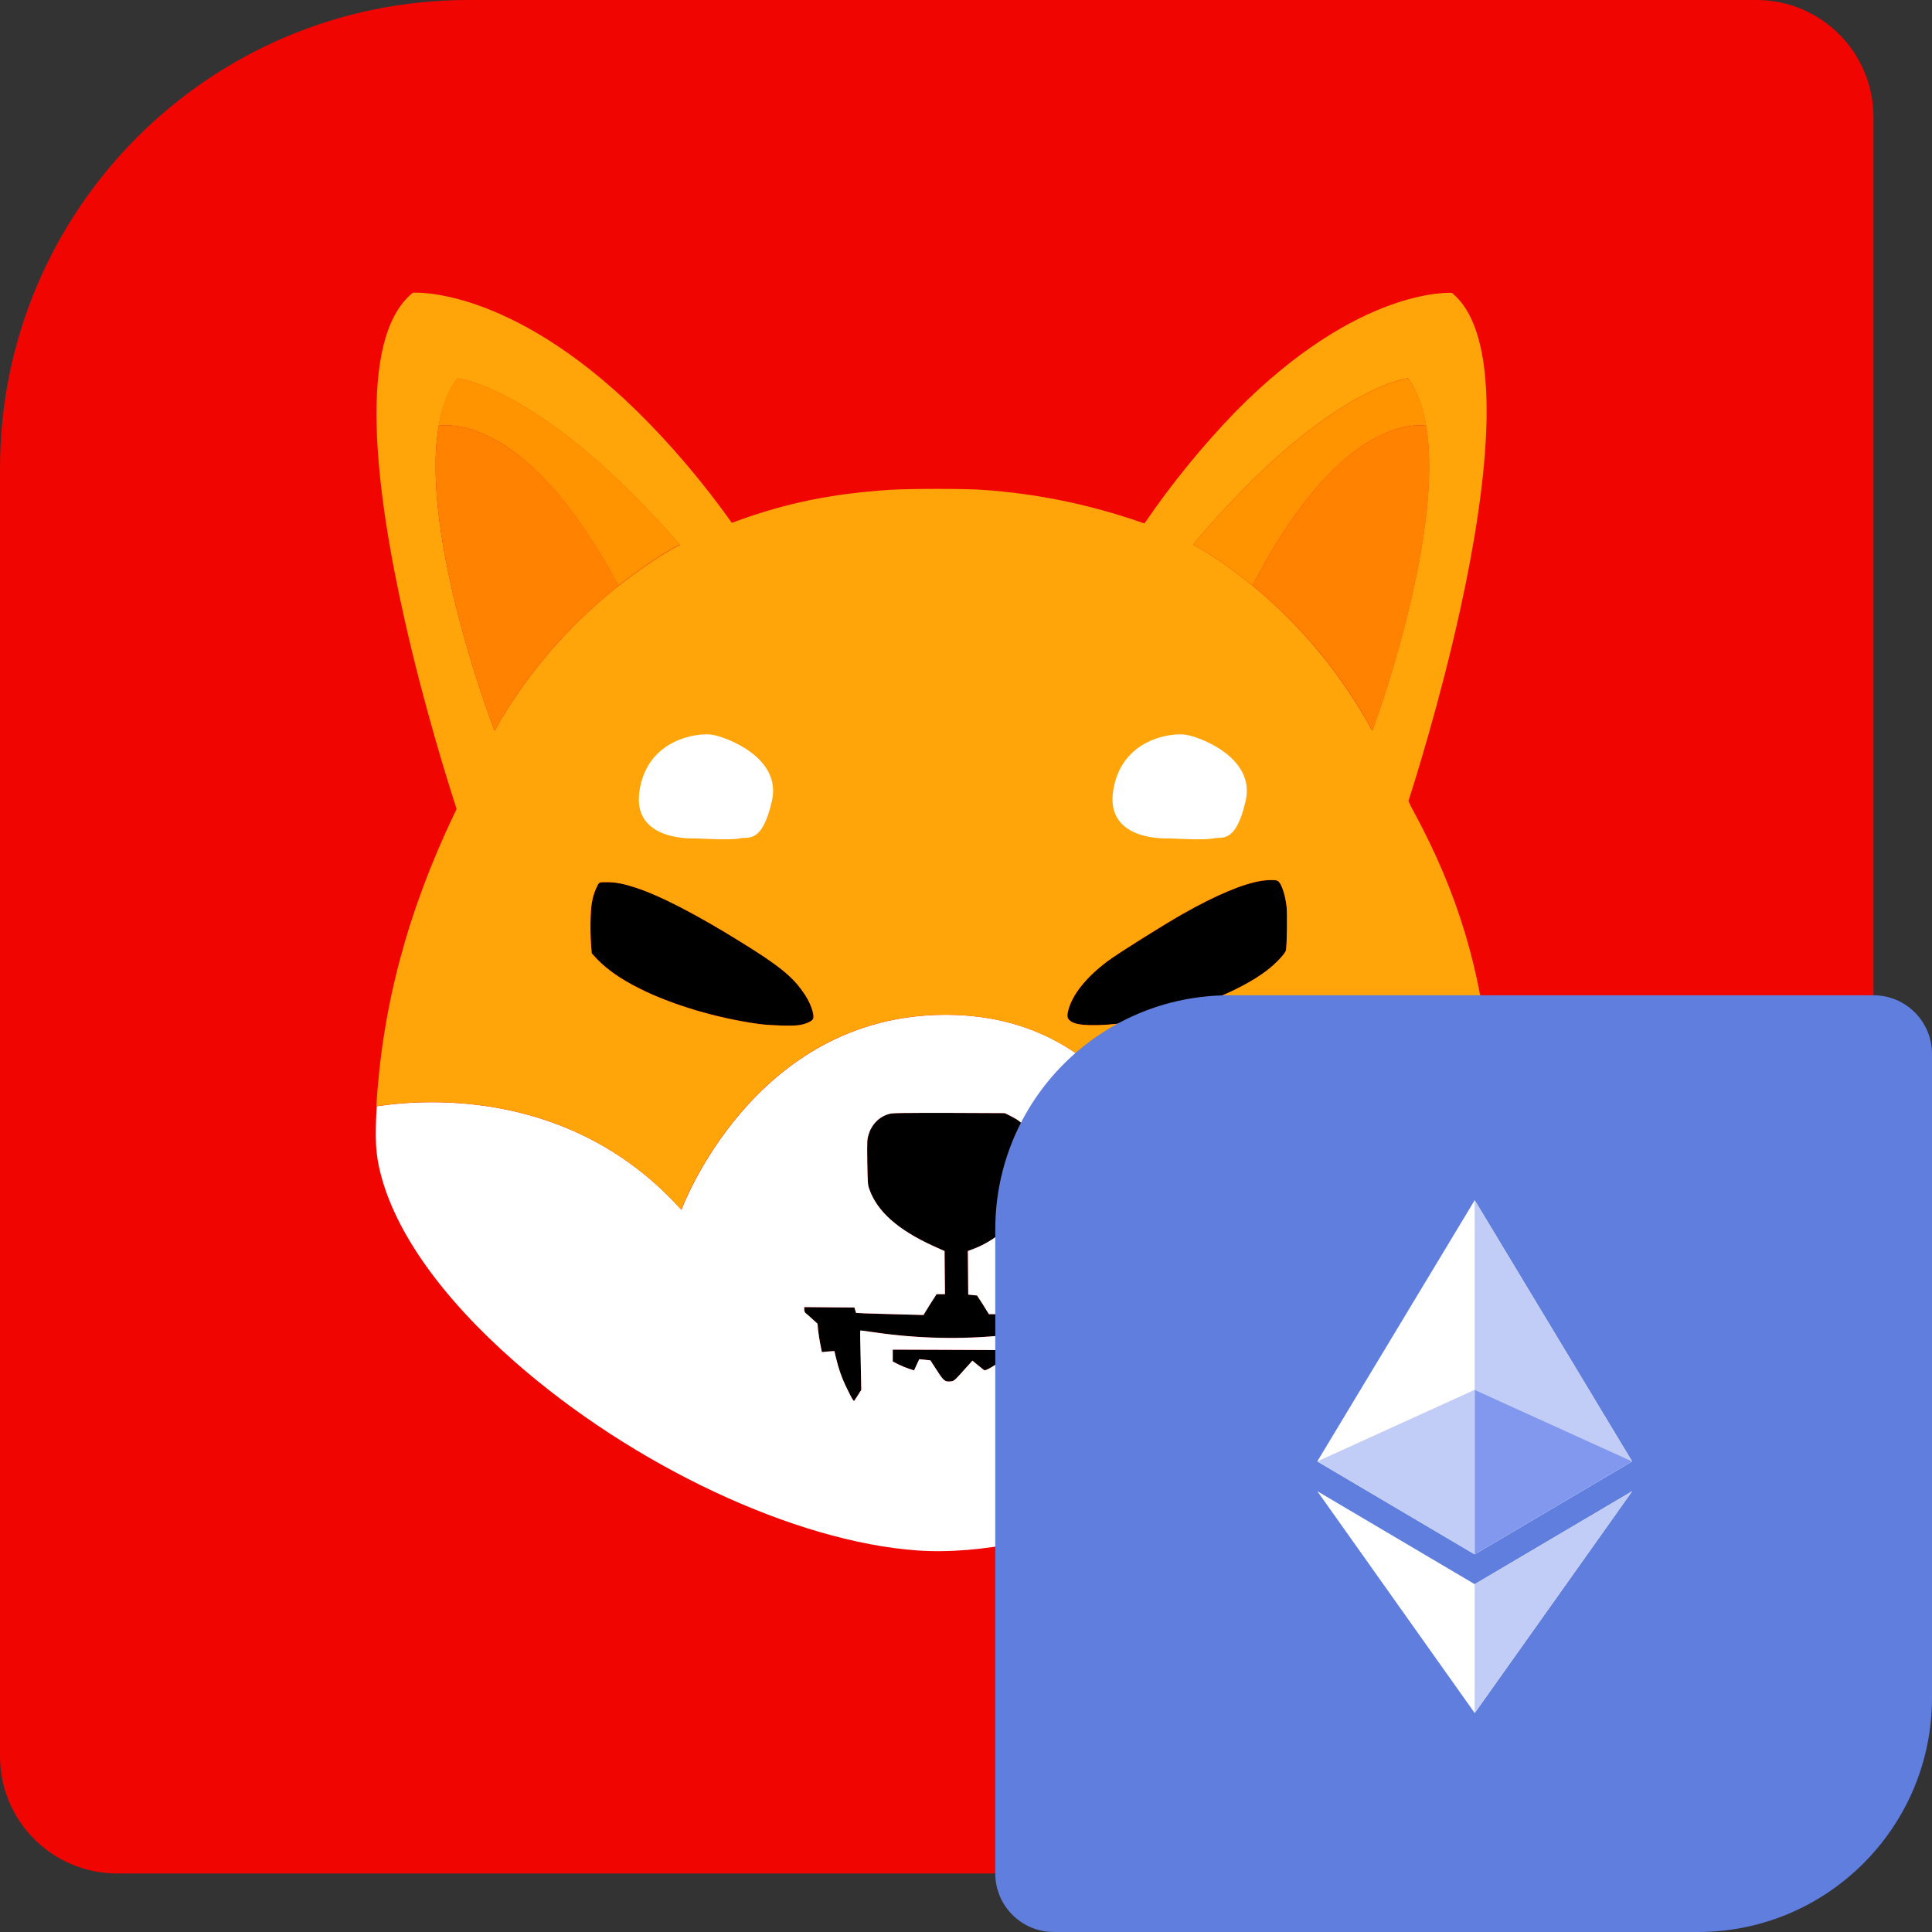 <svg width="33" height="33" viewBox="0 0 33 33" fill="none" xmlns="http://www.w3.org/2000/svg">
<rect x="0" y="0" width="33" height="33" fill="#333333" stroke="none"/>
<path d="M0 8C0 3.582 3.582 0 8 0H30C31.105 0 32 0.895 32 2V24C32 28.418 28.418 32 24 32H2C0.895 32 0 31.105 0 30V8Z" fill="#F00500"/>
<g clip-path="url(#clip0_3287_42)">
<path d="M21.108 7.023C20.536 7.615 20.011 8.257 19.545 8.941L19.398 8.891C18.547 8.604 17.666 8.427 16.778 8.367C16.511 8.345 15.513 8.345 15.188 8.367C14.204 8.434 13.449 8.586 12.592 8.895C12.558 8.909 12.527 8.919 12.496 8.93C12.013 8.25 11.475 7.612 10.882 7.027C13.727 5.521 17.056 5.34 20.035 6.527C20.354 6.651 20.666 6.797 20.971 6.953L21.108 7.023Z" fill="#F00500"/>
<path d="M26.416 20.465C25.983 21.738 25.336 22.918 24.496 23.946C24.04 24.498 23.536 25.005 22.994 25.466C21.726 26.522 20.244 27.277 18.664 27.674C16.915 28.11 15.091 28.11 13.343 27.674C11.759 27.277 10.281 26.522 9.013 25.466C8.471 25.005 7.967 24.498 7.511 23.946C5.094 20.994 4.361 16.939 5.591 13.286C5.825 12.609 6.116 11.957 6.466 11.336C6.627 11.053 6.826 10.734 6.922 10.603C7.251 12.066 7.655 13.353 7.806 13.817C7.796 13.842 7.782 13.87 7.768 13.895C6.97 15.568 6.538 17.18 6.435 18.895C6.435 18.917 6.431 18.942 6.431 18.963C6.404 19.477 6.418 19.721 6.5 20.044C6.757 21.054 7.549 22.167 8.79 23.258C10.823 25.044 13.58 26.334 15.668 26.483C17.845 26.635 21.057 25.321 23.196 23.4C23.532 23.091 23.848 22.765 24.142 22.418C24.355 22.163 24.671 21.724 24.646 21.724C24.64 21.724 24.646 21.716 24.66 21.709C24.671 21.702 24.681 21.692 24.674 21.685C24.67 21.681 24.677 21.67 24.688 21.667C24.698 21.663 24.705 21.656 24.701 21.649C24.698 21.642 24.701 21.635 24.715 21.631C24.725 21.628 24.729 21.617 24.725 21.61C24.722 21.603 24.725 21.596 24.732 21.596C24.739 21.596 24.746 21.585 24.746 21.578C24.746 21.571 24.753 21.561 24.76 21.561C24.766 21.561 24.773 21.553 24.773 21.546C24.784 21.518 24.801 21.49 24.818 21.465C24.869 21.383 25.075 21.004 25.102 20.94C25.298 20.483 25.421 20.076 25.48 19.668C25.507 19.473 25.524 19.115 25.51 19.03C25.507 19.016 25.507 18.991 25.503 18.952C25.497 18.881 25.493 18.775 25.486 18.669C25.48 18.509 25.466 18.286 25.456 18.176C25.308 16.567 24.91 15.252 24.156 13.86C24.125 13.806 24.098 13.753 24.081 13.711C24.074 13.7 24.07 13.69 24.067 13.682C24.173 13.353 24.609 11.974 24.955 10.397L24.962 10.404L25.013 10.475C25.102 10.599 25.339 10.968 25.445 11.145C25.929 11.96 26.306 12.835 26.573 13.75C27.194 15.95 27.142 18.297 26.416 20.465Z" fill="#F00500"/>
<path d="M21.965 16.23C21.955 16.287 21.794 16.457 21.633 16.581C21.16 16.939 20.313 17.272 19.453 17.432C18.962 17.524 18.472 17.538 18.325 17.464C18.229 17.414 18.215 17.375 18.249 17.248C18.321 16.982 18.554 16.691 18.918 16.418C19.103 16.28 19.854 15.809 20.203 15.61C20.779 15.284 21.245 15.089 21.561 15.043C21.66 15.029 21.78 15.025 21.818 15.043C21.88 15.068 21.948 15.256 21.976 15.483C21.989 15.603 21.983 16.135 21.965 16.23Z" fill="black"/>
<path d="M13.888 17.404C13.868 17.446 13.765 17.492 13.648 17.51C13.532 17.528 13.175 17.517 12.973 17.492C12.246 17.393 11.475 17.163 10.912 16.879C10.597 16.72 10.371 16.56 10.203 16.387L10.107 16.284L10.096 16.149C10.079 15.915 10.083 15.546 10.11 15.415C10.127 15.306 10.165 15.199 10.216 15.104C10.244 15.068 10.244 15.068 10.367 15.068C10.518 15.068 10.645 15.093 10.851 15.16C11.272 15.295 11.9 15.621 12.664 16.096C13.295 16.486 13.532 16.677 13.713 16.939C13.837 17.102 13.919 17.333 13.888 17.404Z" fill="black"/>
<path d="M18.743 22.337C18.743 22.347 18.702 22.517 18.65 22.72C18.599 22.922 18.558 23.084 18.558 23.092C18.52 23.095 18.486 23.099 18.448 23.095H18.338L18.187 23.464C18.105 23.666 18.03 23.854 18.019 23.882L17.999 23.931L17.927 23.811L17.855 23.691V22.709L17.827 22.716C17.769 22.73 17.354 22.787 17.173 22.805C16.422 22.883 15.668 22.865 14.92 22.755C14.8 22.737 14.697 22.723 14.694 22.727C14.69 22.73 14.694 22.957 14.701 23.237L14.711 23.74L14.653 23.832C14.622 23.882 14.591 23.924 14.591 23.928C14.581 23.939 14.546 23.882 14.468 23.719C14.382 23.549 14.32 23.368 14.276 23.18L14.252 23.077L14.145 23.084L14.039 23.095L14.012 22.964C13.998 22.893 13.981 22.783 13.974 22.723L13.964 22.61L13.874 22.528C13.823 22.482 13.772 22.436 13.761 22.429C13.744 22.415 13.737 22.39 13.737 22.369V22.326L14.166 22.33L14.594 22.333L14.608 22.379L14.622 22.425L14.769 22.433C14.851 22.436 15.112 22.443 15.345 22.45L15.774 22.461L15.883 22.284L15.997 22.106H16.141L16.137 21.738L16.134 21.369L15.945 21.284C15.338 21.008 14.982 20.692 14.848 20.31C14.821 20.232 14.821 20.203 14.814 19.849C14.81 19.498 14.81 19.466 14.834 19.388C14.882 19.211 15.016 19.073 15.188 19.027C15.246 19.009 15.4 19.009 16.209 19.009L17.162 19.013L17.268 19.066C17.395 19.13 17.454 19.176 17.526 19.275C17.608 19.388 17.632 19.477 17.632 19.693C17.632 20.001 17.611 20.267 17.581 20.373C17.536 20.519 17.467 20.657 17.382 20.781C17.21 21.008 16.898 21.235 16.614 21.337L16.531 21.369L16.535 21.741L16.538 22.113L16.614 22.121L16.689 22.128L16.792 22.287L16.891 22.447H17.351C17.605 22.447 17.827 22.45 17.848 22.454C17.882 22.461 17.889 22.457 17.923 22.397L17.965 22.333H18.359C18.654 22.319 18.743 22.326 18.743 22.337Z" fill="black"/>
<path d="M16.933 23.354C16.867 23.393 16.823 23.41 16.813 23.403C16.802 23.4 16.754 23.357 16.703 23.318L16.61 23.24L16.514 23.347C16.305 23.581 16.298 23.591 16.237 23.595C16.141 23.605 16.12 23.588 16.003 23.407C15.942 23.315 15.894 23.237 15.894 23.237C15.894 23.237 15.849 23.23 15.798 23.226L15.702 23.215L15.657 23.311L15.613 23.407L15.534 23.382C15.472 23.361 15.41 23.336 15.352 23.308L15.249 23.255V23.052L16.161 23.056L17.073 23.06L17.076 23.155C17.08 23.269 17.083 23.265 16.933 23.354Z" fill="black"/>
<path d="M25.504 19.03C25.5 19.016 25.5 18.991 25.497 18.952C24.674 18.86 22.325 18.803 20.145 20.664C20.145 20.664 19.442 17.333 16.151 17.333C12.86 17.333 11.639 20.664 11.639 20.664C9.795 18.612 7.326 18.761 6.435 18.896C6.435 18.917 6.431 18.942 6.431 18.963C6.404 19.477 6.418 19.721 6.5 20.044C6.757 21.054 7.549 22.167 8.79 23.258C10.823 25.044 13.58 26.334 15.668 26.483C17.845 26.636 21.057 25.321 23.196 23.4C23.532 23.092 23.848 22.766 24.142 22.418C24.355 22.163 24.671 21.724 24.646 21.724C24.64 21.724 24.646 21.717 24.66 21.709C24.671 21.702 24.681 21.692 24.674 21.685C24.671 21.681 24.677 21.671 24.688 21.667C24.698 21.663 24.705 21.656 24.701 21.649C24.698 21.642 24.701 21.635 24.715 21.631C24.725 21.628 24.729 21.617 24.725 21.61C24.722 21.603 24.725 21.596 24.732 21.596C24.739 21.596 24.746 21.585 24.746 21.578C24.746 21.571 24.753 21.561 24.76 21.561C24.767 21.561 24.773 21.554 24.773 21.547C24.784 21.518 24.801 21.49 24.818 21.465C24.869 21.384 25.075 21.004 25.102 20.941C25.298 20.483 25.421 20.076 25.48 19.668C25.5 19.473 25.517 19.115 25.504 19.03ZM16.933 23.354C16.867 23.393 16.823 23.411 16.813 23.404C16.802 23.4 16.754 23.357 16.703 23.318L16.61 23.241L16.514 23.347C16.305 23.581 16.298 23.591 16.237 23.595C16.141 23.605 16.12 23.588 16.003 23.407C15.942 23.315 15.894 23.237 15.894 23.237C15.894 23.237 15.849 23.23 15.798 23.226L15.702 23.216L15.657 23.311L15.613 23.407L15.534 23.382C15.472 23.361 15.41 23.336 15.352 23.308L15.249 23.255V23.053L16.161 23.056L17.073 23.06L17.077 23.155C17.08 23.269 17.083 23.265 16.933 23.354ZM18.647 22.716C18.595 22.918 18.554 23.081 18.554 23.088C18.517 23.092 18.482 23.095 18.445 23.092H18.335L18.187 23.464C18.105 23.666 18.03 23.854 18.019 23.882L17.999 23.931L17.927 23.811L17.855 23.691V22.709L17.827 22.716C17.769 22.73 17.354 22.787 17.173 22.805C16.422 22.883 15.668 22.865 14.92 22.755C14.8 22.737 14.697 22.723 14.694 22.727C14.69 22.73 14.694 22.957 14.701 23.237L14.711 23.74L14.653 23.832C14.622 23.882 14.591 23.924 14.591 23.928C14.581 23.939 14.546 23.882 14.468 23.719C14.382 23.549 14.32 23.368 14.276 23.18L14.252 23.077L14.145 23.084L14.039 23.095L14.012 22.964C13.998 22.893 13.981 22.783 13.974 22.723L13.964 22.61L13.874 22.528C13.823 22.482 13.772 22.436 13.761 22.429C13.744 22.415 13.737 22.39 13.737 22.369V22.326L14.166 22.33L14.594 22.333L14.608 22.379L14.622 22.425L14.769 22.433C14.852 22.436 15.112 22.443 15.345 22.45L15.774 22.461L15.883 22.284L15.997 22.106H16.141L16.137 21.738L16.134 21.369L15.945 21.284C15.338 21.008 14.982 20.692 14.848 20.31C14.821 20.232 14.821 20.203 14.814 19.849C14.81 19.498 14.81 19.466 14.834 19.388C14.882 19.211 15.016 19.073 15.188 19.027C15.246 19.009 15.4 19.009 16.209 19.009L17.162 19.013L17.269 19.066C17.395 19.13 17.454 19.176 17.526 19.275C17.608 19.388 17.632 19.477 17.632 19.693C17.632 20.001 17.611 20.267 17.581 20.373C17.536 20.519 17.467 20.657 17.382 20.781C17.21 21.008 16.898 21.235 16.614 21.337L16.532 21.369L16.535 21.741L16.538 22.113L16.614 22.121L16.689 22.128L16.792 22.287L16.891 22.447H17.351C17.605 22.447 17.827 22.45 17.848 22.454C17.882 22.461 17.889 22.457 17.923 22.397L17.965 22.333H18.359C18.664 22.333 18.753 22.337 18.753 22.347C18.743 22.344 18.698 22.517 18.647 22.716Z" fill="white"/>
<path d="M25.476 18.669C25.469 18.509 25.456 18.286 25.445 18.176C25.298 16.567 24.9 15.252 24.146 13.86C24.115 13.806 24.088 13.753 24.07 13.711C24.064 13.7 24.06 13.69 24.057 13.682C24.163 13.353 24.599 11.974 24.945 10.397C25.414 8.257 25.713 5.755 24.801 5.003C24.801 5.003 23.224 4.883 21.112 7.023C20.539 7.615 20.015 8.257 19.548 8.941L19.401 8.891C18.551 8.604 17.67 8.427 16.782 8.367C16.514 8.345 15.517 8.345 15.191 8.367C14.207 8.434 13.453 8.586 12.596 8.895C12.561 8.909 12.53 8.919 12.5 8.93C12.016 8.25 11.478 7.612 10.885 7.027C8.687 4.876 7.052 5 7.052 5C6.085 5.776 6.414 8.391 6.915 10.603C7.244 12.066 7.648 13.353 7.799 13.817C7.789 13.842 7.775 13.87 7.762 13.895C6.963 15.568 6.531 17.18 6.428 18.895C7.323 18.761 9.788 18.608 11.636 20.664C11.636 20.664 12.856 17.333 16.148 17.333C19.439 17.333 20.142 20.664 20.142 20.664C22.322 18.803 24.671 18.864 25.493 18.952C25.49 18.881 25.483 18.775 25.476 18.669ZM8.447 12.481C8.447 12.481 7.165 9.168 7.494 7.275C7.549 6.956 7.652 6.676 7.813 6.463C7.813 6.463 9.267 6.612 11.612 9.306C11.612 9.306 11.166 9.529 10.569 10.004C10.569 10.004 10.566 10.007 10.563 10.007C9.915 10.521 9.085 11.336 8.447 12.481ZM13.888 17.404C13.868 17.446 13.765 17.492 13.648 17.51C13.532 17.528 13.175 17.517 12.973 17.492C12.246 17.393 11.475 17.163 10.912 16.879C10.597 16.72 10.371 16.56 10.203 16.387L10.107 16.284L10.096 16.149C10.079 15.915 10.083 15.546 10.11 15.415C10.127 15.306 10.165 15.199 10.216 15.104C10.244 15.068 10.244 15.068 10.367 15.068C10.518 15.068 10.645 15.093 10.851 15.16C11.272 15.295 11.9 15.621 12.664 16.096C13.295 16.486 13.532 16.677 13.713 16.939C13.837 17.102 13.919 17.333 13.888 17.404ZM21.965 16.23C21.955 16.287 21.794 16.457 21.633 16.581C21.16 16.939 20.313 17.272 19.452 17.432C18.962 17.524 18.472 17.538 18.325 17.464C18.229 17.414 18.215 17.375 18.249 17.248C18.321 16.982 18.554 16.691 18.918 16.418C19.103 16.28 19.854 15.809 20.203 15.61C20.779 15.284 21.245 15.089 21.561 15.043C21.66 15.029 21.78 15.026 21.818 15.043C21.88 15.068 21.948 15.256 21.976 15.483C21.989 15.603 21.983 16.135 21.965 16.23ZM21.396 10.004L21.39 10C20.814 9.525 20.381 9.302 20.381 9.302C22.648 6.609 24.05 6.46 24.05 6.46C24.204 6.676 24.304 6.953 24.358 7.272C24.677 9.164 23.44 12.481 23.44 12.481C22.922 11.528 22.226 10.684 21.396 10.004Z" fill="#FFA409"/>
<path d="M24.362 7.272C24.095 7.236 22.829 7.229 21.396 10.004L21.39 10C20.814 9.525 20.381 9.302 20.381 9.302C22.648 6.609 24.05 6.46 24.05 6.46C24.208 6.676 24.307 6.953 24.362 7.272Z" fill="#FF9300"/>
<path d="M23.443 12.481C22.922 11.524 22.23 10.684 21.396 10.004C22.829 7.229 24.091 7.236 24.362 7.271C24.681 9.167 23.443 12.481 23.443 12.481Z" fill="#FF8300"/>
<path d="M24.413 7.282C24.396 7.279 24.379 7.275 24.362 7.271L24.413 7.282Z" fill="#FF8300"/>
<path d="M11.612 9.302C11.612 9.302 11.166 9.525 10.569 10C10.569 10 10.566 10.004 10.563 10.004C9.078 7.225 7.772 7.236 7.491 7.272C7.546 6.953 7.648 6.673 7.81 6.46C7.813 6.46 9.267 6.609 11.612 9.302Z" fill="#FF9300"/>
<path d="M10.566 10.004C9.915 10.521 9.085 11.333 8.447 12.481C8.447 12.481 7.165 9.167 7.494 7.271C7.772 7.236 9.082 7.229 10.566 10.004Z" fill="#FF8300"/>
<path d="M7.494 7.271C7.477 7.275 7.456 7.279 7.439 7.282L7.494 7.271Z" fill="#FF8300"/>
<path d="M19.974 14.32C19.974 14.32 18.876 14.391 19.014 13.505C19.151 12.619 20.008 12.513 20.248 12.549C20.488 12.584 21.448 12.938 21.276 13.682C21.105 14.427 20.865 14.285 20.728 14.32C20.591 14.356 19.974 14.32 19.974 14.32Z" fill="white"/>
<path d="M11.883 14.32C11.883 14.32 10.785 14.391 10.923 13.505C11.06 12.619 11.917 12.513 12.157 12.549C12.397 12.584 13.357 12.938 13.185 13.682C13.014 14.427 12.774 14.285 12.637 14.32C12.5 14.356 11.883 14.32 11.883 14.32Z" fill="white"/>
</g>
<g clip-path="url(#clip1_3287_42)">
<path d="M17 21C17 18.791 18.791 17 21 17H32C32.552 17 33 17.448 33 18V29C33 31.209 31.209 33 29 33H18C17.448 33 17 32.552 17 32V21Z" fill="#5F7EDD"/>
<path d="M25.189 27.059L22.501 25.471L25.189 29.26L27.879 25.471L25.189 27.059Z" fill="white"/>
<path d="M27.878 24.962L25.189 26.55L22.5 24.962L25.189 20.5L27.878 24.962Z" fill="white"/>
<path d="M27.878 24.962L25.189 23.739V20.5L27.878 24.962ZM27.879 25.471L25.189 29.26V27.059L27.879 25.471ZM25.189 23.739V26.55L22.501 24.962L25.189 23.739Z" fill="#C1CCF7"/>
<path d="M27.878 24.961L25.189 26.55V23.739L27.878 24.961Z" fill="#8198EE"/>
</g>
<defs>
<clipPath id="clip0_3287_42">
<rect width="22" height="23" fill="white" transform="translate(5 5)"/>
</clipPath>
<clipPath id="clip1_3287_42">
<rect width="16" height="16" fill="white" transform="translate(17 17)"/>
</clipPath>
</defs>
</svg>
